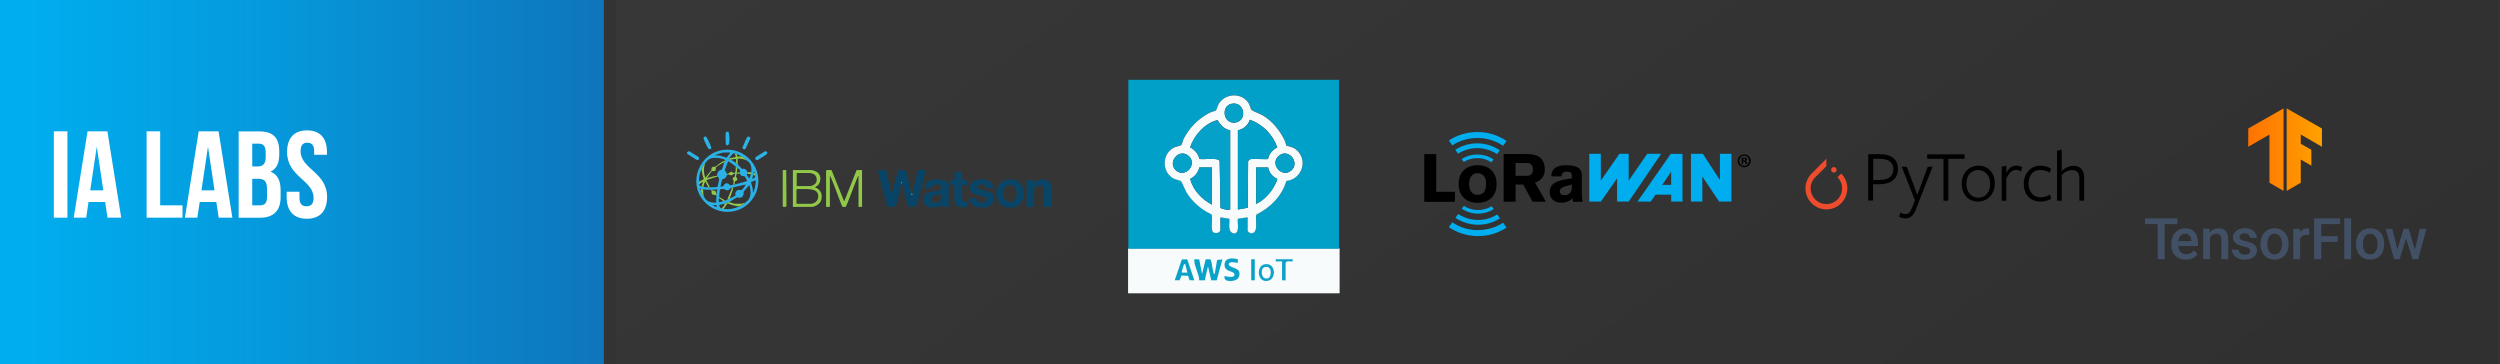 <?xml version="1.0" encoding="UTF-8"?>
<svg id="Capa_1" data-name="Capa 1" xmlns="http://www.w3.org/2000/svg" xmlns:xlink="http://www.w3.org/1999/xlink" viewBox="0 0 425.5 62">
  <rect x="0" y="0" width="425.5" height="62" fill="#333333" stroke="none"/>
  <defs>
    <style>
      .cls-1 {
        fill: #08a2c9;
      }

      .cls-2 {
        fill: #00a0c8;
      }

      .cls-3 {
        fill: #084466;
      }

      .cls-4 {
        fill: #2bb2e6;
      }

      .cls-5 {
        fill: url(#Degradado_sin_nombre_16);
      }

      .cls-6, .cls-7 {
        fill: #00aeef;
      }

      .cls-8 {
        fill: #0ba0c8;
      }

      .cls-9 {
        fill: #fff;
      }

      .cls-10 {
        fill: #2bb1e5;
      }

      .cls-11 {
        fill: #425066;
      }

      .cls-12 {
        fill: #92c848;
      }

      .cls-13 {
        fill: #2db2e5;
      }

      .cls-14 {
        fill: #2eb2e5;
      }

      .cls-15 {
        fill: #0da3ca;
      }

      .cls-16 {
        fill: #91c749;
      }

      .cls-17 {
        fill: none;
      }

      .cls-18 {
        fill: #08a0c8;
      }

      .cls-19 {
        clip-path: url(#clippath-1);
      }

      .cls-20 {
        fill: url(#Degradado_sin_nombre_2);
        opacity: .05;
      }

      .cls-21 {
        fill: #91c74f;
      }

      .cls-22 {
        fill: #05a1c9;
      }

      .cls-23 {
        fill: #0aa2c9;
      }

      .cls-24 {
        fill: url(#Degradado_sin_nombre_17);
      }

      .cls-25 {
        fill: #8fc644;
      }

      .cls-26 {
        fill: #0a4668;
      }

      .cls-27 {
        fill: #02a0c8;
      }

      .cls-28 {
        fill: #ee4c2c;
      }

      .cls-29 {
        fill: #02a1c8;
      }

      .cls-30 {
        fill: #93c84e;
      }

      .cls-7 {
        fill-rule: evenodd;
      }

      .cls-31 {
        fill: #93c84f;
      }

      .cls-32 {
        fill: #90c74d;
      }

      .cls-33 {
        fill: #f8fbfc;
      }

      .cls-34 {
        fill: #01a0c8;
      }

      .cls-35 {
        fill: #09a2c9;
      }

      .cls-36 {
        fill: #93c952;
      }

      .cls-37 {
        fill: url(#Degradado_sin_nombre_17-2);
      }

      .cls-38 {
        fill: #89d2ea;
      }

      .cls-39 {
        fill: #cee6ef;
      }

      .cls-40 {
        clip-path: url(#clippath);
      }

      .cls-41 {
        fill: #094567;
      }

      .cls-42 {
        fill: #04a1c9;
      }

      .cls-43 {
        fill: #084566;
      }

      .cls-44 {
        fill: #91c956;
      }
    </style>
    <linearGradient id="Degradado_sin_nombre_2" data-name="Degradado sin nombre 2" x1="86.79" y1="-217.3" x2="326.78" y2="116.87" gradientUnits="userSpaceOnUse">
      <stop offset="0" stop-color="#fff"/>
      <stop offset="1" stop-color="#000"/>
    </linearGradient>
    <linearGradient id="Degradado_sin_nombre_16" data-name="Degradado sin nombre 16" x1="2.89" y1="30.82" x2="102.71" y2="30.82" gradientUnits="userSpaceOnUse">
      <stop offset="0" stop-color="#00aeef"/>
      <stop offset=".36" stop-color="#049ddf"/>
      <stop offset="1" stop-color="#0f75bc"/>
    </linearGradient>
    <clipPath id="clippath">
      <polygon class="cls-17" points="395.19 21.87 389.19 18.45 389.19 32.49 391.59 31.1 391.59 27.15 393.4 28.2 393.39 25.49 391.59 24.47 391.59 22.9 395.2 24.98 395.19 21.87"/>
    </clipPath>
    <linearGradient id="Degradado_sin_nombre_17" data-name="Degradado sin nombre 17" x1="382.1" y1="-2531.45" x2="396.83" y2="-2531.45" gradientTransform="translate(0 -2506) scale(1 -1)" gradientUnits="userSpaceOnUse">
      <stop offset="0" stop-color="#ff6f00"/>
      <stop offset="1" stop-color="#ffa800"/>
    </linearGradient>
    <clipPath id="clippath-1">
      <polygon class="cls-17" points="382.66 21.87 388.66 18.45 388.66 32.49 386.26 31.1 386.26 22.9 382.65 24.98 382.66 21.87"/>
    </clipPath>
    <linearGradient id="Degradado_sin_nombre_17-2" data-name="Degradado sin nombre 17" x1="382" x2="396.73" xlink:href="#Degradado_sin_nombre_17"/>
    <clipPath id="clippath-2">
      <rect class="cls-17" x="123.83" y="-917.66" width="960.22" height="540.01"/>
    </clipPath>
  </defs>
  <rect class="cls-20" x="104.8" y="-.37" width="320.36" height="62.37"/>
  <rect class="cls-5" x="-.66" y="-.37" width="103.44" height="62.37"/>
  <g>
    <path class="cls-9" d="M9.16,22.35h2.31v14.7h-2.31v-14.7Z"/>
    <path class="cls-9" d="M20.63,37.05h-2.33l-.4-2.67h-2.83l-.4,2.67h-2.12l2.35-14.7h3.38l2.35,14.7ZM15.36,32.39h2.22l-1.11-7.43-1.11,7.43Z"/>
    <path class="cls-9" d="M24.95,22.35h2.31v12.6h3.8v2.1h-6.11v-14.7Z"/>
    <path class="cls-9" d="M39.55,37.05h-2.33l-.4-2.67h-2.83l-.4,2.67h-2.12l2.35-14.7h3.38l2.35,14.7ZM34.28,32.39h2.23l-1.11-7.43-1.11,7.43Z"/>
    <path class="cls-9" d="M47.53,25.73v.53c0,1.51-.46,2.48-1.49,2.96,1.24.48,1.72,1.6,1.72,3.15v1.2c0,2.27-1.2,3.49-3.51,3.49h-3.63v-14.7h3.49c2.39,0,3.42,1.11,3.42,3.38ZM42.93,24.45v3.88h.9c.86,0,1.39-.38,1.39-1.55v-.82c0-1.05-.36-1.51-1.18-1.51h-1.11ZM42.93,30.44v4.51h1.32c.78,0,1.2-.36,1.2-1.45v-1.28c0-1.37-.44-1.79-1.49-1.79h-1.03Z"/>
    <path class="cls-9" d="M52.25,22.19c2.25,0,3.4,1.34,3.4,3.7v.46h-2.18v-.61c0-1.05-.42-1.45-1.16-1.45s-1.15.4-1.15,1.45c0,3.02,4.51,3.59,4.51,7.79,0,2.35-1.18,3.7-3.44,3.7s-3.44-1.34-3.44-3.7v-.9h2.18v1.05c0,1.05.46,1.43,1.2,1.43s1.2-.38,1.2-1.43c0-3.02-4.51-3.59-4.51-7.79,0-2.35,1.16-3.7,3.4-3.7Z"/>
  </g>
  <g>
    <rect class="cls-33" x="192" y="42.26" width="36" height="7.66"/>
    <path class="cls-2" d="M227.9,13.58v28.76h-35.86V13.58h35.86ZM207.7,39.18v-2.21l1.55.24c.09.88-.39,2.24.78,2.5,1.04,0,.55-1.83.66-2.5l1.67-.24v2.21c0,.33.56.61.92.45.93-.4.3-2.33.57-3.14,2.36-1.13,4.36-3.16,5.1-5.71,2.7-.29,3.79-3.67,1.59-5.39-.53-.42-1.52-.56-1.59-.62-.03-.03-.15-.6-.24-.78-.81-1.73-2.11-3.36-3.76-4.36-.39-.24-1.75-.74-1.93-.93-.17-.17-.28-.78-.46-1.09-1.11-1.88-3.89-1.82-5.08-.02-.19.29-.4,1.09-.5,1.17-.16.14-.85.29-1.12.43-1.9,1-3.36,2.46-4.36,4.36-.14.27-.29.95-.43,1.12-.12.14-.88.26-1.16.39-2.09.97-2.25,4.02-.29,5.24.41.25,1.21.38,1.4.51.09.06.74,1.61.94,1.93.98,1.63,2.56,2.93,4.26,3.74.23.65-.19,2.54.24,2.98.36.37,1.15.19,1.25-.3Z"/>
    <path class="cls-35" d="M204.11,44.14l.48,2.5.61-2.49c.22-.02.75-.09.89.1.1.15.29,1.6.41,1.98.05.16,0,.37.24.41l.41-2.39.9-.11-.97,3.57h-.93s-.55-2.38-.55-2.38l-.55,2.38h-.94c-.02-1.02-.85-2.44-.85-3.39,0-.36.63-.12.84-.17Z"/>
    <path class="cls-1" d="M202.07,44.15l1.21,3.56-.82-.02-.24-.75-1.13-.05-.33.81h-.82s1.21-3.55,1.21-3.55h.92ZM201.73,44.97c-.25-.04-.19-.01-.27.15-.07.15-.38,1.24-.33,1.28h.96s-.36-1.43-.36-1.43Z"/>
    <path class="cls-23" d="M210.68,44.14v.58c-.08.1-1.39-.38-1.53.19s1.45.66,1.72,1.24c.21.47.06,1.13-.37,1.41-.59.38-2.34.52-2.07-.58.36.09,1.63.36,1.68-.18.07-.81-1.75-.37-1.69-1.79.05-1.21,1.38-1.12,2.27-.88Z"/>
    <path class="cls-15" d="M215.2,44.99c2-.41,2.15,2.67.44,2.83s-1.83-2.55-.44-2.83ZM215.2,45.47c-.74.23-.62,2.32.68,1.87.55-.19.73-2.3-.68-1.87Z"/>
    <path class="cls-8" d="M220.01,44.13v.36c-.08.08-1.03-.17-1.2.18v3.04h-.6v-3.22h-1.08s0-.36,0-.36h2.87Z"/>
    <rect class="cls-18" x="212.96" y="44.13" width=".6" height="3.58"/>
    <path class="cls-33" d="M207.7,39.18c-.1.49-.9.66-1.25.3-.43-.44,0-2.33-.24-2.98-1.71-.81-3.28-2.11-4.26-3.74-.19-.32-.85-1.87-.94-1.93-.18-.13-.99-.26-1.4-.51-1.95-1.22-1.8-4.27.29-5.24.28-.13,1.04-.25,1.16-.39.14-.16.29-.84.43-1.12,1-1.89,2.47-3.36,4.36-4.36.27-.14.96-.3,1.12-.43.1-.09.31-.89.5-1.17,1.18-1.8,3.96-1.86,5.08.02.18.31.3.92.46,1.09.19.19,1.54.7,1.93.93,1.65.99,2.95,2.63,3.76,4.36.08.18.21.75.24.78.06.06,1.06.2,1.59.62,2.2,1.72,1.11,5.1-1.59,5.39-.74,2.55-2.74,4.58-5.1,5.71-.27.81.36,2.74-.57,3.14-.37.16-.92-.12-.92-.45v-2.21l-1.67.24c-.11.66.39,2.5-.66,2.5-1.16-.26-.69-1.61-.78-2.5l-1.55-.24v2.21ZM209.58,17.67c-1.86.42-1.36,3.6.78,3.17,2.01-.41,1.42-3.67-.78-3.17ZM209.38,22.18c-.99-.17-1.68-.9-2.15-1.74-2.15.51-3.99,2.58-4.67,4.64.81.42,1.37,1.07,1.58,1.97.72.16,3.05-.29,3.44.33l.15,7.97c.07.19,1.18.39,1.41.38.14,0,.16,0,.24-.13v-13.42ZM210.69,22.18v13.48l1.68-.31.06-7.92c.12-.17.26-.32.48-.36.46-.09,2.78.09,2.91-.02.16-.87.8-1.57,1.57-1.97-.74-2.16-2.52-3.96-4.67-4.7-.26.92-1.11,1.62-2.03,1.79ZM202.4,26.63c-1.63-1.61-3.85.99-2.22,2.4,1.53,1.31,3.62-1.01,2.22-2.4ZM217.54,26.63c-1.4,1.38.69,3.71,2.22,2.4,1.63-1.4-.59-4.01-2.22-2.4ZM206.27,28.5h-2.15c-.16.81-.76,1.61-1.54,1.93.41,1.88,2.01,3.53,3.69,4.4v-6.32ZM215.83,28.5h-2.03v6.2c1.18-.55,2.25-1.65,2.92-2.75.15-.25.76-1.34.65-1.52-.78-.31-1.38-1.11-1.54-1.93Z"/>
    <path class="cls-22" d="M209.38,22.18v13.42c-.09.12-.11.13-.24.13-.24,0-1.35-.19-1.41-.38l-.15-7.97c-.39-.62-2.72-.16-3.44-.33-.21-.89-.77-1.55-1.58-1.97.68-2.06,2.52-4.13,4.67-4.64.48.84,1.17,1.56,2.15,1.74Z"/>
    <path class="cls-34" d="M210.69,22.18c.93-.17,1.78-.87,2.03-1.79,2.15.75,3.93,2.55,4.67,4.7-.78.4-1.41,1.09-1.57,1.97-.13.11-2.45-.07-2.91.02-.22.04-.36.19-.48.36l-.06,7.92-1.68.31v-13.48Z"/>
    <path class="cls-27" d="M206.27,28.5v6.32c-1.68-.87-3.28-2.51-3.69-4.4.78-.32,1.38-1.11,1.54-1.93h2.15Z"/>
    <path class="cls-29" d="M215.83,28.5c.16.82.76,1.61,1.54,1.93.11.19-.5,1.28-.65,1.52-.67,1.11-1.74,2.21-2.92,2.75v-6.2h2.03Z"/>
    <path class="cls-42" d="M209.58,17.67c2.2-.5,2.8,2.76.78,3.17-2.14.43-2.64-2.75-.78-3.17Z"/>
    <path class="cls-42" d="M202.4,26.63c1.4,1.38-.69,3.71-2.22,2.4-1.63-1.4.59-4.01,2.22-2.4Z"/>
    <path class="cls-42" d="M217.54,26.63c1.63-1.61,3.85.99,2.22,2.4-1.53,1.31-3.62-1.01-2.22-2.4Z"/>
  </g>
  <g>
    <g class="cls-40">
      <rect class="cls-24" x="382.1" y="18.4" width="14.73" height="14.11"/>
    </g>
    <g class="cls-19">
      <rect class="cls-37" x="382" y="18.4" width="14.73" height="14.11"/>
    </g>
    <path class="cls-11" d="M370.59,38.14h-2.17v5.97h-1.19v-5.97h-2.15v-.97h5.51v.97Z"/>
    <path class="cls-11" d="M372.03,44.2c-.73,0-1.33-.23-1.79-.69-.46-.46-.68-1.08-.68-1.85v-.14c0-.48.09-.95.3-1.38.18-.39.47-.72.84-.95.36-.23.78-.34,1.2-.34.7,0,1.25.22,1.63.67s.57,1.08.57,1.9v.46h-3.37c.04.43.18.76.43,1.01.25.25.59.38.94.37.51.01.99-.23,1.3-.64l.62.6c-.21.31-.49.56-.83.72-.36.17-.76.26-1.16.25ZM371.89,39.78c-.29-.01-.58.11-.77.33-.2.22-.32.53-.37.93h2.21v-.08c-.03-.39-.13-.68-.31-.88-.2-.21-.47-.32-.76-.3h0Z"/>
    <path class="cls-11" d="M376.07,38.95l.03.6c.37-.45.92-.71,1.5-.69,1.07,0,1.62.61,1.64,1.84v3.41h-1.16v-3.35c0-.33-.07-.57-.21-.73s-.37-.24-.69-.24c-.47,0-.81.21-1.04.63v3.67h-1.16v-5.16h1.09Z"/>
    <path class="cls-11" d="M383.01,42.71c0-.19-.09-.37-.25-.47-.17-.11-.45-.2-.85-.29-.34-.07-.67-.17-.99-.32-.58-.28-.87-.68-.87-1.22,0-.44.2-.85.56-1.12.38-.3.85-.45,1.43-.45.62,0,1.11.15,1.49.46.37.28.58.72.57,1.19h-1.16c0-.21-.09-.42-.25-.56-.18-.15-.42-.23-.66-.22-.22,0-.44.05-.62.18-.16.11-.25.28-.24.47,0,.17.08.33.22.41.15.1.45.2.91.3.37.07.73.19,1.07.36.23.11.43.29.58.5.13.21.19.46.19.71,0,.45-.21.87-.58,1.13-.38.29-.89.43-1.51.43-.39,0-.77-.07-1.13-.23-.31-.14-.58-.35-.77-.63-.18-.25-.28-.55-.28-.86h1.13c0,.25.12.48.31.63.22.16.49.24.76.22.3,0,.54-.06.7-.17.15-.1.24-.27.24-.45Z"/>
    <path class="cls-11" d="M384.74,41.48c0-.47.1-.94.3-1.37.18-.39.48-.71.84-.93.38-.22.81-.33,1.25-.33.7,0,1.26.22,1.69.67.43.45.67,1.04.7,1.78v.27c.01.47-.09.94-.29,1.36-.18.39-.47.71-.84.93-.38.22-.82.34-1.26.33-.73,0-1.31-.24-1.75-.73-.44-.48-.66-1.13-.66-1.94v-.06ZM385.9,41.58c0,.53.11.95.33,1.25.21.3.55.47.92.45.36.01.71-.16.91-.46.22-.31.33-.75.33-1.34,0-.52-.11-.93-.34-1.24-.37-.5-1.08-.61-1.59-.23-.09.06-.16.14-.23.23-.22.3-.33.75-.33,1.35Z"/>
    <path class="cls-11" d="M393.02,40.01c-.16-.03-.31-.04-.47-.04-.53,0-.89.2-1.07.61v3.53h-1.16v-5.16h1.11l.03.58c.28-.45.67-.67,1.16-.67.14,0,.28.02.41.07v1.09Z"/>
    <path class="cls-11" d="M397.87,41.17h-2.79v2.94h-1.21v-6.94h4.41v.97h-3.2v2.06h2.79v.96Z"/>
    <path class="cls-11" d="M400.16,44.11h-1.16v-6.95h1.16v6.95Z"/>
    <path class="cls-11" d="M401,41.48c0-.47.1-.94.3-1.37.18-.39.48-.71.84-.93.38-.22.81-.33,1.25-.33.7,0,1.26.22,1.7.67s.67,1.04.7,1.78v.27c.01.47-.09.94-.29,1.36-.18.39-.47.71-.84.93-.38.22-.82.34-1.26.33-.73,0-1.31-.24-1.75-.73-.44-.48-.65-1.13-.65-1.94v-.06ZM402.16,41.58c0,.53.11.95.33,1.25.38.5,1.1.6,1.61.22.08-.06.16-.14.22-.22.22-.31.33-.75.33-1.34,0-.52-.11-.93-.34-1.24-.21-.3-.55-.47-.91-.46-.36-.01-.7.16-.9.45-.22.3-.33.75-.33,1.35Z"/>
    <path class="cls-11" d="M411.03,42.51l.82-3.56h1.13l-1.41,5.16h-.95l-1.11-3.54-1.09,3.54h-.95l-1.41-5.16h1.13l.84,3.52,1.06-3.52h.87l1.07,3.56Z"/>
  </g>
  <g>
    <g id="group">
      <path id="Path" class="cls-28" d="M313.38,29.53l-.64.64c1.05,1.05,1.05,2.74,0,3.78-1.05,1.05-2.74,1.05-3.78,0-1.05-1.05-1.05-2.74,0-3.78l1.66-1.66.23-.23v-1.26l-2.51,2.51c-1.4,1.4-1.4,3.66,0,5.06,1.4,1.4,3.66,1.4,5.03,0,1.4-1.41,1.4-3.66,0-5.06Z"/>
      <path id="Path-1" class="cls-28" d="M312.59,28.9c0,.26-.21.47-.47.47s-.47-.21-.47-.47.21-.47.47-.47.47.21.47.47Z"/>
    </g>
    <g id="group-1">
      <g id="group-2">
        <path id="Path-2" d="M319.87,31.36h-1.08v2.77h-.82v-7.89h1.99c2.07,0,3.07,1.02,3.07,2.45.03,1.76-1.2,2.67-3.15,2.67ZM319.96,27.03h-1.14v3.63l1.11-.03c1.49-.03,2.31-.61,2.31-1.84,0-1.15-.82-1.76-2.28-1.76Z"/>
        <path id="Path-3" d="M326.68,34.1l-.47,1.26c-.53,1.4-1.08,1.81-1.87,1.81-.44,0-.76-.12-1.11-.26l.23-.73c.26.15.55.26.88.26.44,0,.76-.23,1.2-1.34l.38-1.02-2.25-5.7h.85l1.81,4.77,1.78-4.77h.82l-2.25,5.73Z"/>
        <path id="Path-4" d="M331.6,27.03v7.13h-.82v-7.13h-2.77v-.76h6.35v.76h-2.75Z"/>
        <path id="Path-5" d="M336.66,34.31c-1.61,0-2.77-1.2-2.77-3.04s1.23-3.07,2.86-3.07,2.77,1.2,2.77,3.04c-.03,1.84-1.26,3.07-2.86,3.07ZM336.69,28.94c-1.23,0-2.01.96-2.01,2.34s.82,2.37,2.04,2.37,2.01-.96,2.01-2.34-.82-2.37-2.04-2.37Z"/>
        <path id="Path-6" d="M341.48,34.16h-.79v-5.79l.79-.18v1.23c.38-.73.93-1.23,1.69-1.23.38,0,.73.12,1.02.26l-.2.73c-.26-.15-.55-.26-.88-.26-.61,0-1.17.47-1.64,1.49v3.75Z"/>
        <path id="Path-7" d="M347.27,34.31c-1.75,0-2.83-1.26-2.83-3.04s1.2-3.07,2.83-3.07c.7,0,1.31.18,1.81.5l-.2.7c-.44-.29-.99-.47-1.61-.47-1.26,0-2.01.93-2.01,2.31s.82,2.34,2.04,2.34c.58,0,1.17-.18,1.61-.47l.18.73c-.53.29-1.14.47-1.81.47Z"/>
        <path id="Path-8" d="M353.91,34.16v-3.75c0-1.02-.41-1.46-1.23-1.46-.67,0-1.31.35-1.78.82v4.39h-.79v-8.51l.79-.18v3.66c.61-.61,1.37-.91,2.01-.91,1.11,0,1.81.73,1.81,1.99v3.95h-.82Z"/>
      </g>
    </g>
  </g>
  <g id="g1093">
    <g id="g1074">
      <polyline id="polyline4" points="242.41 34.35 242.41 26.23 244.45 26.23 244.45 32.64 247.62 32.64 247.62 34.35 242.41 34.35"/>
      <path id="path6" d="M257.95,27.73v2.19h1.86c.72,0,1.09-.37,1.09-1.09s-.36-1.09-1.09-1.09h-1.86ZM255.92,34.35v-8.13h4.06c1.97,0,2.95.89,2.95,2.67,0,.53-.15.98-.45,1.37s-.71.67-1.22.82l1.86,3.26h-2.27l-1.6-2.93h-1.3v2.93h-2.03"/>
      <path id="path8" d="M267.53,31.82v-.42l-1.2.35c-.57.16-.85.42-.85.79,0,.45.28.68.83.68.37,0,.66-.12.89-.36.22-.25.33-.59.33-1.04M269.23,29.88v3.21c0,.57.05.99.16,1.26h-1.64c-.06-.19-.1-.4-.11-.63h-.02c-.14.23-.41.42-.79.57-.35.14-.69.22-1.04.22-.61,0-1.08-.15-1.45-.46-.39-.32-.58-.78-.58-1.34,0-.69.28-1.22.83-1.58.48-.3,1.23-.53,2.28-.67l.65-.09v-.51c0-.43-.28-.65-.84-.65-.29,0-.51.06-.65.18s-.24.33-.28.63h-1.73c.03-1.28.88-1.9,2.51-1.9.89,0,1.55.12,1.98.37.49.27.72.73.72,1.38"/>
      <path id="path10" d="M251.49,29.48c-.49,0-.85.17-1.1.53-.23.32-.35.76-.35,1.31s.12.98.35,1.31c.25.36.62.53,1.1.53.97,0,1.45-.64,1.45-1.91,0-.52-.12-.94-.35-1.25-.25-.33-.62-.51-1.1-.51M251.49,28.12c.97,0,1.75.28,2.34.84s.89,1.35.89,2.36-.29,1.79-.89,2.36c-.59.56-1.37.84-2.34.84s-1.75-.28-2.34-.84c-.59-.56-.89-1.35-.89-2.36s.29-1.79.89-2.36c.61-.56,1.38-.84,2.34-.84"/>
      <path id="path12" class="cls-6" d="M251.44,26.91c.89,0,1.72.26,2.41.71l.35-.5c-.8-.52-1.74-.82-2.76-.82s-1.88.28-2.66.76l.35.5c.68-.42,1.47-.65,2.31-.65"/>
      <path id="path14" class="cls-6" d="M247.7,25.5l.46.66c.95-.61,2.07-.95,3.27-.95s2.41.38,3.38,1.02l.46-.66c-1.1-.73-2.43-1.17-3.85-1.17s-2.66.41-3.74,1.1"/>
      <path id="path16" class="cls-6" d="M251.44,23.48c1.62,0,3.12.49,4.39,1.33l.58-.83c-1.42-.96-3.13-1.51-4.97-1.51s-3.46.53-4.85,1.44l.58.83c1.23-.79,2.69-1.25,4.27-1.25"/>
      <path id="path18" class="cls-6" d="M251.56,35.75c-.89,0-1.72-.26-2.41-.71l-.35.5c.8.52,1.74.82,2.77.82.97,0,1.88-.28,2.66-.76l-.35-.5c-.69.42-1.48.65-2.32.65"/>
      <path id="path20" class="cls-6" d="M255.29,37.15l-.46-.66c-.95.61-2.07.95-3.27.95s-2.41-.38-3.38-1.02l-.46.66c1.1.73,2.42,1.17,3.85,1.17s2.66-.41,3.74-1.1"/>
      <path id="path22" class="cls-6" d="M251.56,39.17c-1.62,0-3.12-.49-4.39-1.33l-.58.83c1.42.95,3.13,1.51,4.97,1.51s3.46-.53,4.85-1.44l-.58-.83c-1.23.79-2.7,1.25-4.27,1.25"/>
      <path id="path24" class="cls-7" d="M270.48,26.18h1.98v4.57l3.16-4.57h1.58v4.57l3.16-4.57h2.37l-5.52,8.12h-1.98v-3.94l-2.76,3.94h-1.97v-8.12h-.01Z"/>
      <polygon id="polygon26" class="cls-7" points="294.69 26.18 294.69 34.3 292.59 34.3 289.74 30.04 289.74 34.3 287.8 34.3 287.8 26.18 289.82 26.18 292.73 30.65 292.73 26.18 294.69 26.18"/>
      <path id="path28" class="cls-7" d="M286.36,26.18v8.12h-1.92v-1.17h-2.67l-.81,1.18h-2.26l5.66-8.12h2ZM282.91,31.46h1.52v-2.24l-1.52,2.24Z"/>
    </g>
    <g id="g36">
      <g id="g34">
        <path id="path32" d="M297.98,27.37c0,.62-.49,1.1-1.11,1.1s-1.11-.49-1.11-1.1.5-1.08,1.11-1.08c.63-.01,1.11.48,1.11,1.08ZM296.02,27.37c0,.49.36.86.84.86s.83-.39.83-.86-.35-.88-.83-.88-.84.39-.84.88ZM296.69,27.93h-.25v-1.08c.1-.02.24-.03.42-.03.21,0,.3.03.38.08.06.04.11.13.11.24,0,.12-.1.22-.23.25h0c.11.05.16.13.19.27.03.16.05.23.08.27h-.27s-.05-.14-.09-.26c-.02-.12-.09-.17-.23-.17h-.12v.44ZM296.7,27.32h.12c.14,0,.25-.04.25-.16,0-.1-.08-.16-.23-.16-.06,0-.11.01-.14.01v.31Z"/>
      </g>
    </g>
  </g>
  <g>
    <path class="cls-3" d="M153.39,31.2c-.01.06,0,.13,0,.21-.29,1.27-.66,2.53-.95,3.79h-1.42s-1.63-6.26-1.63-6.26h1.39l.95,4.17,1.14-4.16,1.31.03c.23,1.16.63,2.29.81,3.45,0,.06.01.1.08.12.02.11.02.25.04.36s.08.21.08.32c.07.08.11-.17.12-.2.01-.06,0-.13,0-.21.29-1.26.63-2.51.9-3.78l.06-.1h1.33l-1.67,6.26-1.41-.03c-.24-1.02-.51-2.03-.76-3.05-.07-.27-.14-.56-.17-.84,0-.02-.02-.04-.04-.04,0-.02,0-.06,0-.08-.02-.09-.02-.19-.12-.16,0,.07-.03.13-.04.2Z"/>
    <path class="cls-12" d="M145.81,28.94h.91v6.27h-.6v-5.24c-.09-.02-.06,0-.09.05-.05.1-.12.28-.17.39-.5,1.17-.92,2.42-1.39,3.57-.17.41-.33.83-.52,1.23h-.54s-.11-.17-.12-.2c-.64-1.53-1.15-3.13-1.81-4.66-.05-.13-.14-.32-.24-.42v5.22c0,.14-.48.03-.57.06-.03,0-.07-.09-.07-.1v-6.07s.06-.07.08-.08c.07-.03.68-.04.77-.02.04,0,.07.02.1.06l2.13,5.29,2.12-5.35Z"/>
    <path class="cls-41" d="M161.61,35.2h-1.25c-.09-.08-.08-.2-.1-.3,0-.03.01-.09-.06-.06-.04.02-.15.13-.22.17-1.2.71-3.19.27-2.77-1.45.28-1.13,1.71-.9,2.55-1.14.33-.1.51-.24.42-.61-.17-.68-1.64-.55-1.58.25h-1.27c0-.55.31-1.01.78-1.26.81-.43,3.18-.48,3.34.73.11.81-.05,1.89,0,2.74.02.31.07.64.16.93ZM160.16,33.02c-.49.31-1.63.04-1.72.82-.09.83,1.31.84,1.64.2.08-.15.25-1.02.08-1.03Z"/>
    <path class="cls-43" d="M171.73,30.54c3.48-.22,3.47,5.29-.32,4.78-2.49-.34-2.61-4.59.32-4.78ZM171.81,31.49c-.65.05-.94.62-.98,1.2-.07.88.19,1.79,1.25,1.69,1.3-.13,1.31-3.01-.27-2.89Z"/>
    <path class="cls-43" d="M174.71,35.2v-4.5l.06-.06h1.07c.12.15.03.41.06.6.26-.28.51-.52.9-.63,1.1-.33,2.2.27,2.2,1.49v3.05l-.06.06h-1.19l-.06-.06v-2.94c0-.15-.19-.46-.32-.55-.31-.22-.96-.12-1.19.2-.06.08-.2.43-.2.52v2.78l-.06.06h-1.21Z"/>
    <path class="cls-41" d="M167.94,32.03c-.11-.07-.09-.19-.14-.29-.33-.65-1.93-.31-1.35.31.51.54,2.57.22,2.74,1.47.14,1.07-.63,1.73-1.64,1.8-1.13.08-2.56-.17-2.56-1.56l.06-.06,1.1.03c.08.66.77.86,1.34.7.45-.13.62-.62.17-.88-.74-.43-2.47-.23-2.59-1.42-.19-2,3.28-2.04,3.88-.7.03.08.22.6.07.6h-1.07Z"/>
    <path class="cls-12" d="M138.12,28.94c.31.03.84.24,1.07.44.6.51.56,1.63,0,2.17-.08.08-.48.29-.46.35.95.33,1.3,1.16,1.05,2.12-.17.66-1,1.19-1.67,1.19h-3.16v-6.27h3.16ZM135.6,31.67h2.32c.23,0,.72-.25.87-.44.35-.42.27-1.17-.16-1.51-.21-.17-.66-.28-.91-.28h-2.12v2.22ZM135.56,32.29v2.34l.06.06h2.34c.61,0,1.21-.43,1.29-1.06.15-1.25-.86-1.4-1.84-1.45-.58-.03-1.17.02-1.75,0h-.05s-.04.08-.05.1Z"/>
    <path class="cls-26" d="M163.75,30.64h.85l.06.06v.75l-.06.06h-.85v2.48c0,.07.17.26.26.26h.66v.93c-.07.07-.23.09-.34.1-.42.04-1.28,0-1.59-.32-.16-.17-.3-.55-.3-.77v-2.68h-.71c0-.27-.06-.63.06-.87h.66v-1.29l.06-.06h1.19l.06.06v1.29Z"/>
    <polygon class="cls-25" points="133.82 28.94 133.86 34.95 133.79 35.21 133.22 35.2 133.22 28.94 133.82 28.94"/>
    <path class="cls-38" d="M155.1,32.9h.08s0,.11,0,.11h.12s-.05.28-.12.2c0-.11-.06-.21-.08-.32Z"/>
    <path class="cls-38" d="M153.39,31.2c.01-.07.04-.13.04-.2.1-.03.1.07.12.16l-.16.04Z"/>
    <path class="cls-38" d="M154.98,32.43h.08s0,.08,0,.12c-.07-.02-.07-.06-.08-.12Z"/>
    <path class="cls-38" d="M153.59,31.28s-.04-.02-.04-.04c.02,0,.04.02.04.04Z"/>
    <g>
      <path class="cls-4" d="M123.98,22.41c.19.47.2,1.36.14,1.88-.03.28-.27.62-.53.36-.12-.12-.11-1.66-.09-1.93.01-.13.06-.21.14-.3h.34Z"/>
      <path class="cls-13" d="M116.96,25.89c.14-.12.3-.19.47-.1.23.23,1.54.86,1.57,1.09,0,.25-.15.42-.41.35l-1.64-1.06v-.27Z"/>
      <path class="cls-10" d="M123.28,25.5c4.3-.4,7.26,4.23,5.05,7.98-1.86,3.16-6.26,3.46-8.61.66-2.71-3.22-.6-8.25,3.57-8.64ZM124.32,25.96h-1.19c-.18,0-.94.26-1.16.34-.08.03-.25.03-.24.14.67-.05,1.31.2,1.94.4l.65-.88ZM124.18,26.91c-.03.07-.08.12-.07.2.01.01.22.04.27.07.21.11.7.41.89.55.07.05.22.16.27.2.15.13.56.69.75.79.11.05.22-.01.33,0,.28.06.52.28.56.57.01.08,0,.19,0,.27,0,.02-.1.07-.06.22.05.18.33.37.33.6.11.09.32-.67.34-.75.02-.09.06-.18.07-.27.12-.85-.04-1.71-.89-2.11.13-.05-.14-.25-.17-.27-.22-.18-.38-.22-.58-.34-.31-.18-.43-.29-.82-.41-.11-.03-.32-.13-.41-.14-.32-.02-.69.56-.82.82ZM120.02,27.8s-.05.04-.07.07c-.27.37-.36.54-.55.95-.37.83-.45,1.22-.41,2.11,0,.15-.02.34,0,.48.03.2.23.28.41.34.08.03.24.05.34.07.23.04.58.06.82.07.09,0,.18,0,.27,0,.2,0,1.26-.02,1.33-.13-.02-.4.33-1.1.2-1.43-.03-.08-.19-.19-.24-.28-.01-.02-.07-.13-.07-.14-.05-.32.12-.7.39-.88.12-.08.4-.13.43-.2.12-.2.3-.97.41-1.25.03-.07.09-.12.14-.27,0-.02.12,0,.03-.07-.52-.35-1.76-.47-2.35-.31s-.75.43-1.09.86ZM123.71,29.57c0,.05,0,.15,0,.2-.04.42-.4.71-.8.76l-.29,1.21c.65.19.48-.48.99-.54.45-.06.51.29.69.33.16.04.37-.1.5-.13.06-.01.14.01.2,0,.26-.05,2.17-.5,2.18-.65-.14-.17-.28-.61-.44-.72s-.35-.02-.52-.1c-.13-.06-.27-.35-.34-.37,0-.07-.01-.14,0-.2.02-.14.11-.24.04-.41-.09-.19-.36-.27-.44-.34-.09-.08-.15-.17-.27-.27-.41-.33-.82-.65-1.29-.89l-.55,1.47c0,.21.29.35.34.64ZM128.27,29.44c-.02.12-.04.23-.07.34-.06.23-.09.47-.2.68.27-.08.53-.24.55-.54.01-.25-.06-.29-.14-.48-.04-.09.09-.25-.14-.2,0,.07.01.14,0,.2ZM128.62,30.66l-.82.34c.17.58.39,1.16.34,1.77.12-.02.12-.14.15-.22.25-.57.35-1.27.32-1.89ZM126.84,31.41c-.67.19-1.37.32-2.05.48-.08.02-.14.05-.2.07-.46.13-.21.08-.48.3-.42.35-.71-.08-.98-.1-.1-.01-.52.04-.57.09-.08.09-.13,1.08-.15,1.28,0,.07,0,.14,0,.2,0,.01-.06.08-.07.16-.01.17.01.35,0,.52.27.04.53-.14.75-.2.1-.03.2-.02.34-.07.11-.04.23-.09.34-.14.16-.06.27-.14.41-.2.18-.09.91-.41.99-.54.06-.11-.2-.53.31-.85.32-.2.4-.05.66-.05.22,0,.67-.73.77-.94,0,0,.04.01.07-.03l-.14.03ZM124.05,34.41c-.26,0-.51.22-.68.27-.14.04-.92.17-.95.21,0,.24.07.41.27.54.16.1.3.12.48.14,1.05.1,1.79-.04,2.73-.48.35-.17.5-.24.82-.48.07-.05.1-.1.14-.14.34-.29.53-.35.72-.82.31-.76.13-1.42-.03-2.18l-.99,1.16c.11.8-.36,1.2-1.14.97l-1.35.81ZM119.27,32.44c.13.36.23.77.55,1.02.36.88,1.24,1.08,2.11,1.02-.08-.38.02-.76,0-1.16,0-.07,0-.14,0-.2l.14-.89c-.3.03-.58.06-.89.07-.07,0-.14,0-.2,0-.44,0-.86,0-1.3-.07-.09-.01-.24-.05-.34-.07-.03,0-.1-.11-.2-.07-.03.14.1.24.14.34ZM122,35.23l-.06-.31-.62-.03c.04.14.63.4.68.34Z"/>
      <path class="cls-14" d="M126.89,25.33c-.19.19-.58.03-.52-.27.27-.43.5-1.33.8-1.71.2-.25.58-.02.54.24l-.83,1.74Z"/>
      <path class="cls-13" d="M130.17,25.77c.08-.02.16-.03.24,0l.15.12c.09.18.01.26-.1.38-.07.08-1.42.93-1.5.96-.35.1-.57-.27-.31-.52l1.52-.94Z"/>
      <path class="cls-13" d="M120.01,23.24c.14-.02.18.03.25.13.16.2.82,1.58.79,1.8-.04.33-.37.27-.54.06-.07-.08-.7-1.4-.73-1.52-.06-.22-.05-.43.22-.47Z"/>
      <path class="cls-30" d="M123.43,27.32c-.04.15-.11.2-.14.27-.26.1-1.44.78-1.47.99-.02.14.11.24-.07.44-.22.25-.44.02-.58.1-.15.09-.65.86-.75,1.06,0,.02-.06.01-.07.03v.1c.11.05.16-.06.2-.07.49-.14,1-.26,1.5-.34,0,0,.06.11.07.14l-1.91.61.61,1.23c-.09,0-.18,0-.27,0l-.48-.95c-.12-.09-.36.78-.34.89-.1-.02-.26-.04-.34-.07l.27-.82c-.25.12-.51.25-.68.48-.02-.14,0-.33,0-.48l.81-.45c-.2-.54-.31-1.09-.4-1.66.18-.41.27-.59.55-.95h.07c-.3.78-.24,1.61.03,2.39.23-.27.43-.57.65-.85.09-.11.33-.29.37-.38.08-.19-.04-.38.13-.55.21-.21.38-.04.56-.11.15-.06.62-.49.82-.62.26-.17.54-.34.84-.42Z"/>
      <path class="cls-31" d="M125.48,28.62l-.07.75h.48c-.01.06,0,.14,0,.2-.13-.04-.39.03-.54,0,.04.17-.08.37-.07.51.01.16.22.19.21.4-.02.34-.36.33-.4.39-.04.07-.03.41-.08.53-.06.01-.14-.01-.2,0-.04-.19.09-.4.07-.57-.03-.23-.36-.3-.07-.62.07-.07.2-.11.24-.17.07-.12,0-.34.1-.48-.26-.07-.49.25-.65.28-.24.03-.49-.3-.78-.07,0-.06,0-.15,0-.2.32.08.48-.31.66-.33.26-.03.42.32.71.16.17-.33.13-.71.13-1.06.12.1.18.19.27.27Z"/>
      <path class="cls-21" d="M124.05,34.41c.28-.01.8.27,1.06.27h1.09s.41-.11.51-.14v.07c-.32.24-.47.31-.82.48-.73.05-1.4-.23-2.07-.47l-.65.95c-.18-.02-.32-.04-.48-.14.33,0,.59-.47.68-.75.17-.05.42-.26.68-.27Z"/>
      <path class="cls-32" d="M125.41,26.23l.08.4h.74c.2.13.36.17.58.35.03.02.3.22.17.27-.41-.2-.98-.26-1.43-.27v.96s-.2-.15-.27-.2v-.68c-.3-.02-.61.03-.89.14-.05-.03-.26-.05-.27-.07-.01-.08.04-.14.07-.2l1.02-.2c.02-.23-.07-.44-.2-.61.09,0,.3.1.41.14Z"/>
      <path class="cls-16" d="M121.18,32.3c.1.24.46.08.6.22.04.04.14.51.15.6,0,.07,0,.14,0,.2-.2-.29-.56-.03-.76-.3-.15-.21.09-.5-.2-.72.07,0,.14,0,.2,0Z"/>
      <path class="cls-36" d="M124.8,31.89c-.09.66-.41,1.28-.61,1.91-.14.07-.25.14-.41.2l.82-2.05c.07-.02.13-.05.2-.07Z"/>
      <path class="cls-44" d="M119.68,32.23c0,.41-.02.84.14,1.23-.32-.26-.42-.66-.55-1.02l.07-.27c.1.02.25.06.34.07Z"/>
      <path class="cls-36" d="M123.43,34.14c-.14.05-.25.04-.34.07l-.68-.48c0-.07,0-.14,0-.2l1.02.61Z"/>
      <path class="cls-44" d="M127.87,29.37c-.01.09-.05.18-.07.27l-.61-.07c0-.08.01-.19,0-.27.23.01.48-.05.68.07Z"/>
      <path class="cls-44" d="M128.41,29.44c.08.18.15.23.14.48l-.34-.14c.03-.12.05-.22.07-.34h.14Z"/>
      <path class="cls-39" d="M126.84,31.41l.14-.03s-.07.03-.07.03h-.07Z"/>
      <path class="cls-44" d="M120.02,27.87h-.07s.05-.04.07-.07v.07Z"/>
      <path class="cls-44" d="M126.71,34.62v-.07s.09-.05.14-.07c-.04.04-.07.08-.14.14Z"/>
    </g>
  </g>
</svg>